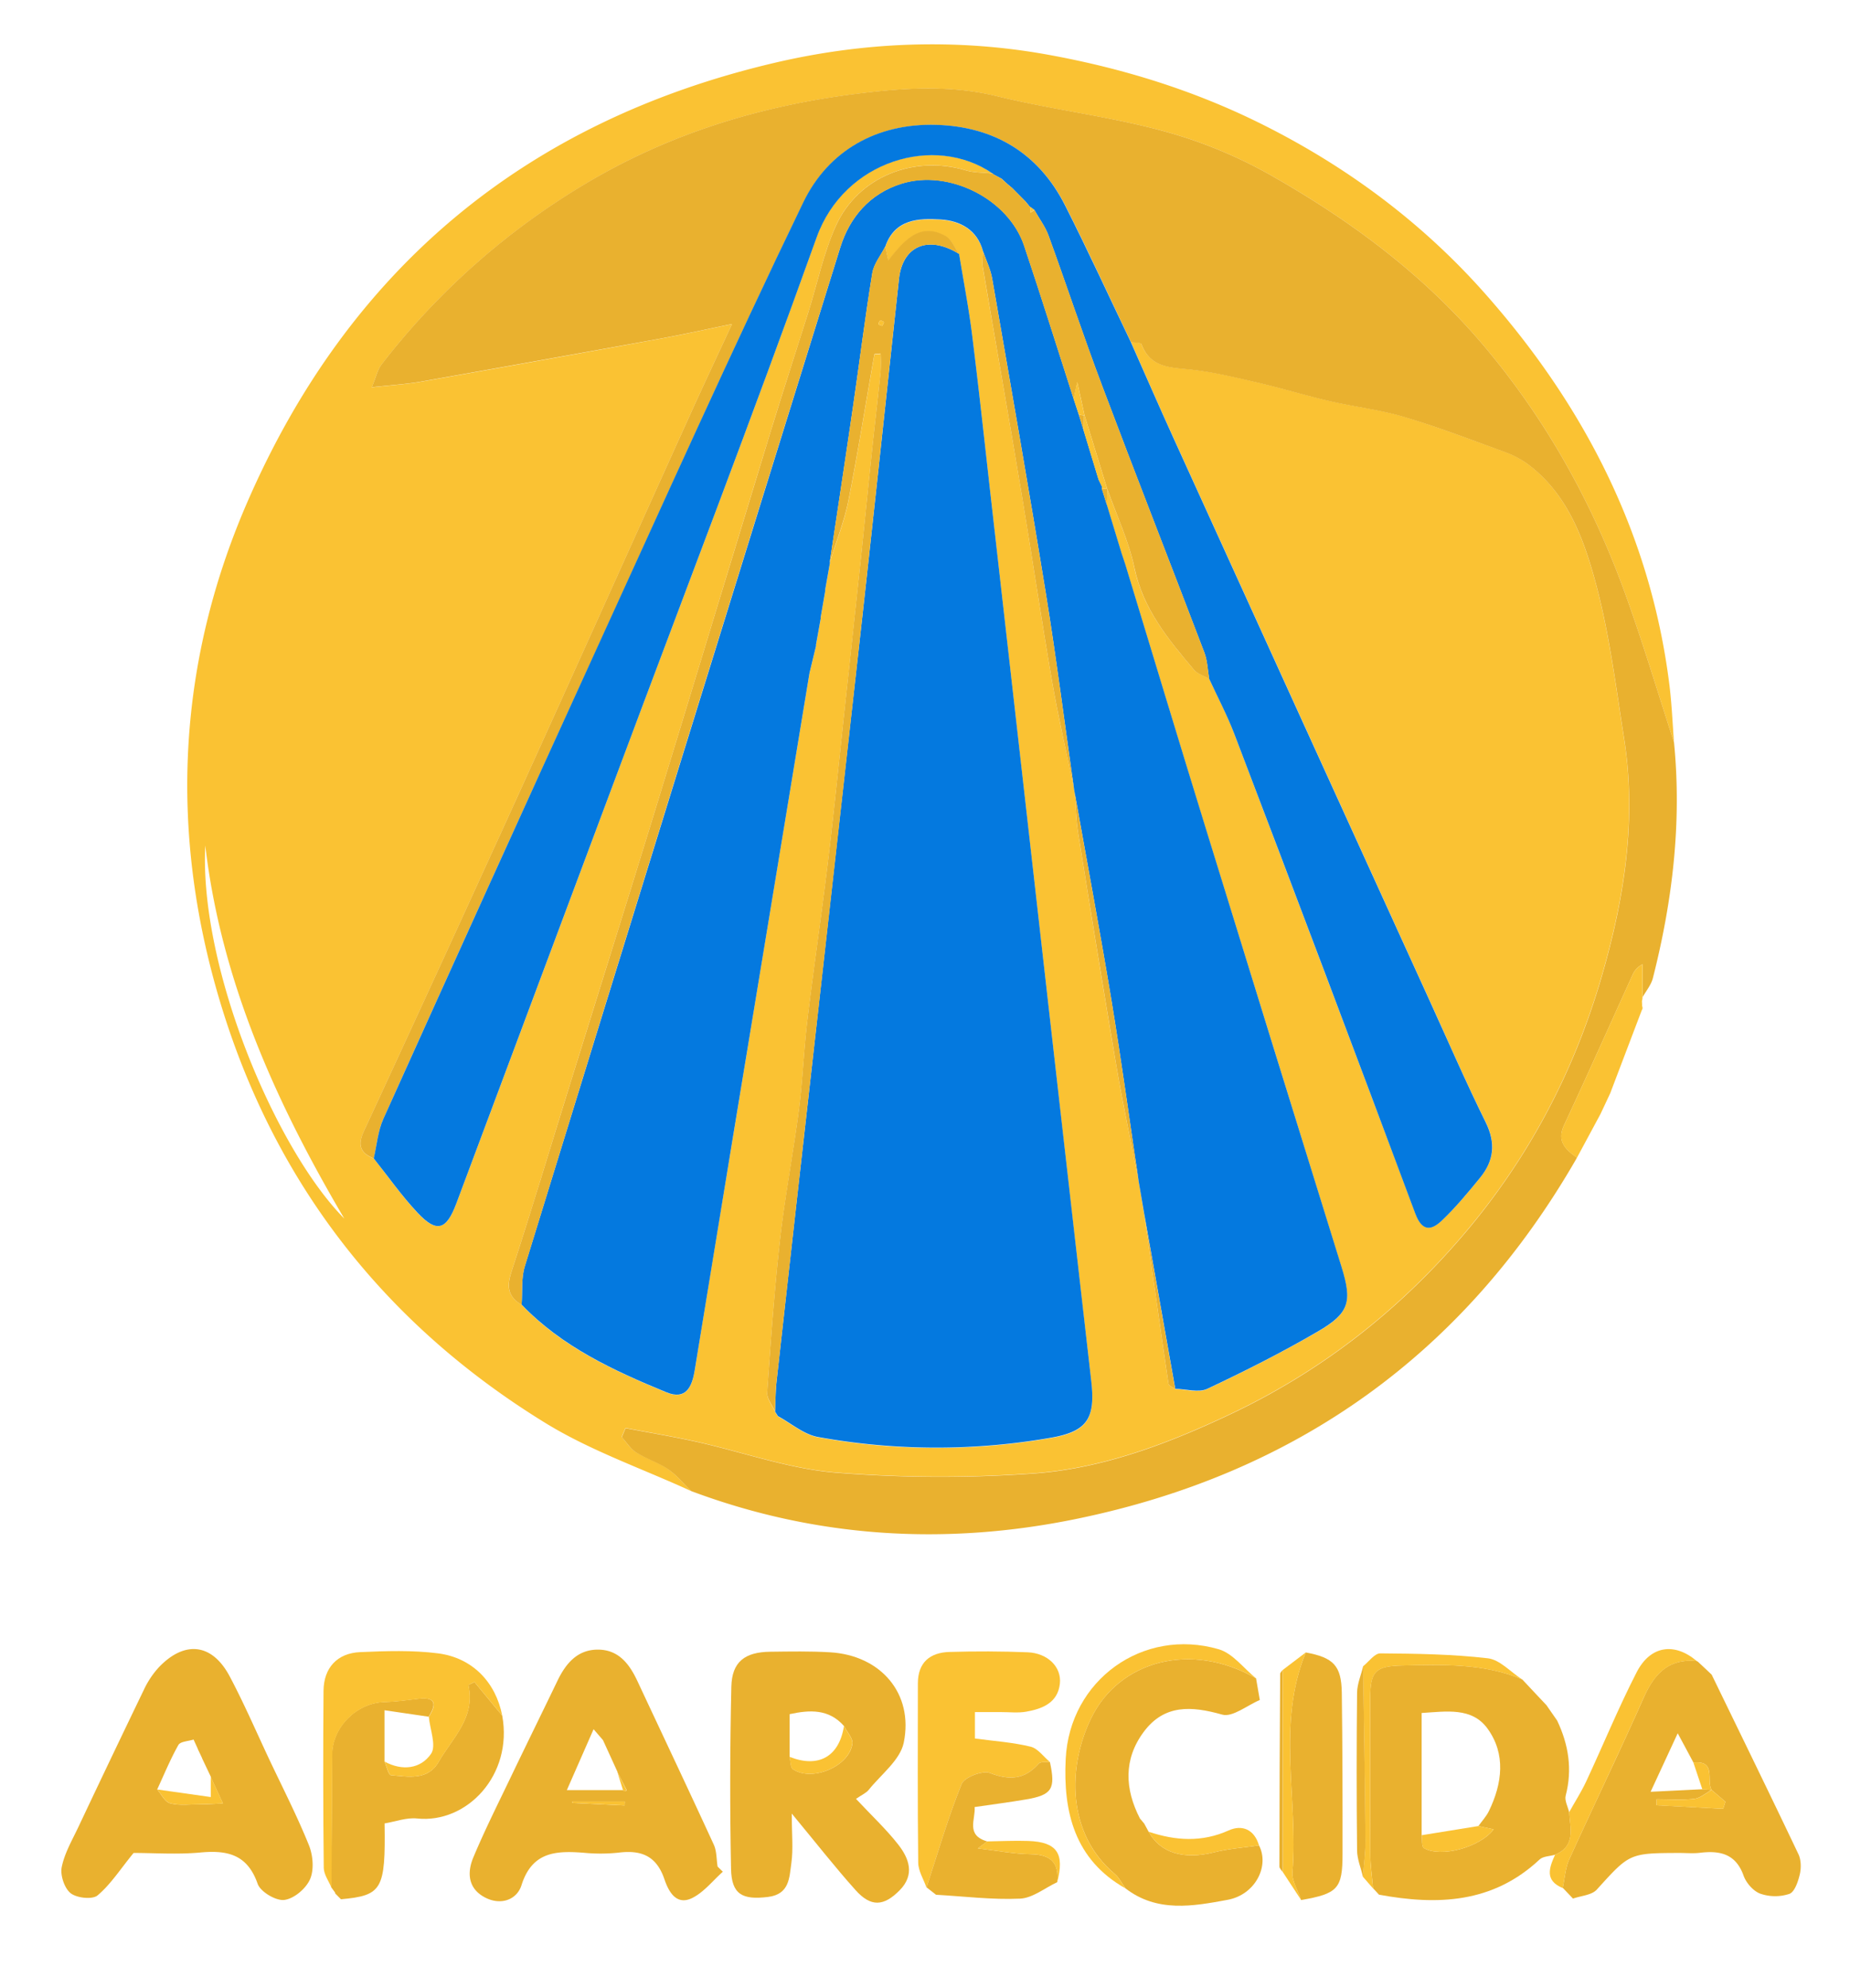 <svg xmlns="http://www.w3.org/2000/svg" viewBox="0 0 975.52 1048.68">
  <g id="Camada_2" data-name="Camada 2">
    <g id="Camada_1-2" data-name="Camada 1">
      <g>
        <path d="M0,1048.68V0H975.52V1048.68Zm602.65-87.74-1.56-1.87c-8-15.59-8.73-31.23,2-45.64,10.87-14.64,25.2-13.7,41.39-9.13,5.45,1.54,13.16-4.9,19.84-7.7q-1-5.77-2-11.54l.08.17c-6.54-5.29-12.3-13.26-19.74-15.43-40-11.62-78.66,16.3-80.7,57.94-1.37,27.81,4.65,53,31.47,68.16,16.7,12.94,35.73,9.46,53.91,6.09,14.69-2.72,22.18-17.9,16.55-28.72-2.47-8.4-8.88-11.08-16-7.9-14.22,6.38-28,5.44-42.2.72l-.12-.15c-.76-1.4-1.52-2.81-2.29-4.21ZM176.8,998.33l-.19.15c1.06,1.08,2.13,2.15,3.2,3.23,21.7-2.06,23.51-5.11,23-40,5.61-.93,11.54-3.19,17.17-2.6,26.17,2.73,50.6-22.83,44.86-54.25-3.41-17.55-15.65-30.54-34-32.88-13.47-1.71-27.31-1.23-40.95-.64-12.13.53-19.24,8.3-19.34,20.43q-.37,46.69.12,93.38c0,3.49,2.64,7,4,10.43l0-.14Zm638.75-98.79.23.2-13-13.85-.28-.21c-6-3.85-11.62-10.34-17.95-11.08-18.76-2.19-37.77-2.45-56.69-2.6-3,0-6.07,4.44-9.1,6.83-1.1,4.63-3.12,9.24-3.17,13.88q-.45,41.63,0,83.25c0,4.62,2,9.23,3.1,13.84,1.78,2.06,3.56,4.13,5.35,6.19l.61-.11-.62,0,3.12,3.41c30.81,5.7,60.05,4.54,84.65-18.54,1.87-1.76,5.43-1.73,8.21-2.53-3,6.86-5.62,13.61,4,17.57v-.17l5.38,5.73c4.27-1.52,9.89-1.81,12.58-4.77,17.24-19,17-19.22,43.49-19.29,3.63,0,7.31.34,10.89-.09,10.52-1.26,18.9.47,23,12.07,1.37,3.84,5.14,8.16,8.82,9.5a24,24,0,0,0,15.31.11c2.78-1,4.61-6.49,5.5-10.29.79-3.36.72-7.65-.73-10.7-15-31.64-30.43-63.12-45.73-94.64l-7.26-6.83-.61-.35c-11.75-9.95-24.45-8.23-31.72,6-9.63,18.79-17.64,38.4-26.56,57.56-2.61,5.59-6,10.83-9,16.23-.68-2.94-2.51-6.19-1.83-8.77,3.63-13.87,1.5-26.88-4.49-39.56ZM849,576.79l.12-.26q8.31-21.88,16.64-43.79a2,2,0,0,0,.19-2.1c0-.93-.07-1.85-.11-2.78a5.92,5.92,0,0,0,.29-1.92c1.86-3.36,4.54-6.51,5.45-10.12C882,475,886.86,433.64,882.72,391.5c-.78-10.06-1.17-20.17-2.41-30.18-9.87-79.51-45-147.63-97.38-206.69C750.25,117.74,711,88.34,666.4,66,630,47.7,591.8,35.94,552.27,28.8c-48.16-8.69-96.89-6.74-144.31,4.44C277.08,64.09,183.77,141.79,130.29,265.12c-37.51,86.51-41.06,176.14-13.37,266.1C146,625.63,203.73,699,287.78,750.61c23.88,14.65,51,24,76.66,35.79,66.21,24.81,134.43,28.78,203,14.72C683.5,777.31,772.23,714,831.54,610.59Q837.78,599,844,587.46,846.5,582.12,849,576.79Zm-172.69,304c-.44.67-1.26,1.34-1.27,2q-.3,50.79-.41,101.59c0,1,1.17,2,1.8,3l9.62,14.68c19.34-3.34,21.84-5.92,21.86-24.36,0-28.32,0-56.65-.39-85-.19-14.29-4.38-18.53-19-21.22ZM488.61,995.45l4.95,3.86c14.78.84,29.6,2.71,44.32,2.05,6.65-.3,13.07-5.64,19.6-8.7,4-15.14-.13-21.18-15.2-21.72-7.24-.26-14.5.13-21.74.23-11.5-3.3-6.06-11.69-6.63-18.12,9.74-1.43,18.41-2.56,27-4,13.83-2.34,15.79-5.51,12.7-19.73-3.38-2.8-6.37-7.18-10.2-8.09-9.43-2.27-19.25-2.94-29.34-4.31V903h13.73c4.45,0,9,.55,13.31-.21,8.54-1.5,16.65-4.67,17.78-14.72,1-8.89-6.5-16.18-17-16.61-13.71-.55-27.47-.59-41.19-.18-10.27.3-16.68,5.49-16.69,16.61,0,31.51-.19,63,.18,94.53.05,4.4,2.84,8.76,4.37,13.14Zm-37.24-46.71c3-2.11,5.35-3.06,6.73-4.77,6.53-8.14,16.58-15.7,18.46-24.88,5.3-26-12.18-46-38.77-47.64-10.5-.63-21.05-.43-31.58-.3-13.43.15-20.26,5.28-20.57,18.46q-1.15,48-.16,96c.27,13.56,5.95,16.51,19.47,14.87,11.41-1.38,11.26-10.29,12.33-17.77s.23-15.32.23-26.2c12.92,15.6,22.88,28.34,33.64,40.37,8.07,9,14.85,8.62,23.33,0,8-8.19,4.87-16.69-.81-24C467.31,964.72,459.65,957.58,451.37,948.74ZM70.45,977.26c10.9,0,23.12.88,35.16-.23,14.3-1.33,24.83,1,30.23,16.51,1.46,4.2,9.53,9,14,8.51,5.06-.59,11.45-6,13.6-10.86s1.61-12.67-.56-18C156.66,957.78,149.06,943,142,928c-6.9-14.65-13.31-29.56-20.89-43.85-9.22-17.39-23.63-19.1-37.28-4.91a46.86,46.86,0,0,0-8,12Q58.35,927.32,41.31,963.6C38,970.54,34,977.43,32.53,984.79c-.84,4.27,1.42,11.12,4.72,13.71s11.46,3.45,14.19,1.15C58.39,993.82,63.49,985.79,70.45,977.26Zm310.71,9.91-2.76-2.71c-.62-3.87-.41-8.12-2-11.54-13.25-28.86-26.85-57.55-40.3-86.32-4.15-8.88-9.78-16.38-20.44-16.56-11.13-.19-17.31,7.27-21.77,16.56-8.24,17.12-16.64,34.16-24.85,51.29-6.64,13.85-13.54,27.6-19.46,41.76-3.32,8-2.87,16.32,6.07,21.05,8.36,4.43,16.89,1.33,19.34-6.43,5.62-17.83,18.39-18.21,33-17.08a91.26,91.26,0,0,0,18.18-.08c11.85-1.48,19.95,1.57,24.17,14,2,5.89,6,14.29,14.76,9.88C371.22,997.91,375.86,991.88,381.16,987.17Z" style="fill: transparent"/>
        <path d="M364.44,786.4c-25.65-11.79-52.78-21.14-76.66-35.79-84-51.58-141.8-125-170.86-219.39-27.69-90-24.14-179.59,13.37-266.1C183.77,141.79,277.08,64.09,408,33.24c47.42-11.18,96.15-13.13,144.31-4.44C591.8,35.94,630,47.7,666.4,66c44.58,22.39,83.85,51.79,116.53,88.68,52.33,59.06,87.51,127.18,97.38,206.69,1.24,10,1.63,20.12,2.41,30.18-8.57-26.28-16.44-52.82-25.87-78.79-17.32-47.7-41.49-91.38-74.5-130.49-31.76-37.62-70.36-66.1-112.52-90A245.49,245.49,0,0,0,613,69c-28.63-7.69-58.37-11.14-87.2-18.21-25-6.13-50-4.33-74.47-1.24-50.64,6.39-98.82,21-143.31,47.82a383.38,383.38,0,0,0-106.77,94.84c-2.2,2.83-3,6.77-5.19,12.09,10.4-1.18,18.34-1.65,26.11-3q63.24-11.16,126.41-22.73c12.45-2.28,24.8-5.05,37.43-7.64-7.21,15.57-14.93,31.92-22.38,48.39-30.16,66.66-60.1,133.42-90.38,200q-40.4,88.83-81.41,177.38c-3.35,7.24-1.86,11.48,5.23,14.29,7.69,9.64,14.79,19.84,23.22,28.79,10,10.62,15.07,9,20.34-5Q283,521.56,325.27,408.39C360.52,314,396.67,220,430.56,125.18c14.45-40.45,62.21-54.81,92.82-33.7-4.69-.51-9.6-.33-14.05-1.66-27.4-8.2-56.76,3.28-68.5,29.12-6.57,14.47-9.8,30.45-14.6,45.73-6.54,20.79-13.32,41.5-19.7,62.33-20.78,67.92-41.33,135.91-62.16,203.81-14.3,46.58-28.93,93.06-43.38,139.6-10.41,33.51-20.49,67.14-31.36,100.5C267,678.83,268,684,275.05,688.15c21.31,22.28,48.58,34.83,76.39,46.26,10.27,4.22,13.47-2.89,14.88-11.6q10.11-62.28,20.41-124.53,20-121.6,40.12-243.2l3.51-14.58-.15,0q1.31-7.28,2.62-14.55l-.13,0,2.52-14.6-.14,0,2.58-14.56-.14,0c3.35-10.89,7.67-21.59,9.88-32.7,5.07-25.59,9.12-51.38,13.68-77.07,0-.21,1.38-.18,3.28-.4a94.43,94.43,0,0,1,0,9.53c-1.44,14-3.1,28-4.58,42-1.95,18.42-3.75,36.85-5.7,55.26q-4.4,41.42-8.91,82.82c-2.85,26.42-5.49,52.86-8.68,79.23-3.32,27.53-7.41,55-10.72,82.49-1.9,15.73-2.44,31.62-4.47,47.32-3,23-7.37,45.83-10,68.87-3,26.72-4.88,53.58-6.75,80.41-.23,3.21,2.68,6.65,4.14,10l.15.3,1.39,2.21c7,3.77,13.69,9.65,21.15,11a351,351,0,0,0,123.3.29c19.07-3.39,23-10.6,20.73-30q-10.57-91.77-20.93-183.57-15.83-139.42-31.61-278.85c-3.37-29.71-6.56-59.44-10.26-89.1-1.78-14.3-4.55-28.48-6.87-42.72-2.28-3.17-3.87-7.57-6.95-9.32-13.45-7.62-21.9,1.9-30.37,12.75-.93-4.24-1.27-5.77-1.61-7.31,5-14.55,17.59-15.06,29.34-14.3,10.11.66,19.17,5.42,22.21,16.78-.05,2.83-.56,5.74-.09,8.49C525,180.7,532,220.33,538.62,260c5.55,33.18,10.46,66.46,16.19,99.6,3.28,18.92,7.65,37.65,11.52,56.47l.45,2.51c.53,6.81.59,13.69,1.67,20.41,6.62,41.3,13.28,82.6,20.32,123.82,3.43,20.11,7.73,40.06,11.63,60.08.15.84.3,1.69.44,2.53q1,6,2,12.06c.15.84.29,1.69.43,2.53,4.25,30,8.46,59.9,12.88,89.82.16,1.07,2.32,1.85,3.54,2.76,5.69.13,12.3,2.22,16.91,0,19.74-9.31,39.28-19.2,58.14-30.16,16.83-9.78,18.34-15.7,12.62-34.18q-35.49-114.7-71-229.39c-14.48-47-28.66-94-43-141.07l-2-6q-3.86-12.74-7.73-25.47l.24-8.39c4.88,13.81,11.29,27.3,14.28,41.52,4.58,21.73,17.82,37.67,31.37,53.72,1.9,2.25,5.33,3.21,8.06,4.77,4.43,9.63,9.44,19,13.19,28.93Q698.87,513.36,746.35,640c3.62,9.68,8.49,8.92,14,3.68,7.3-6.94,13.78-14.8,20.17-22.62,7.29-8.92,8.35-18.26,2.94-29.19-10.41-21-19.75-42.61-29.48-64q-67.62-148.48-135.2-297c-7.63-16.78-15-33.68-22.44-50.53,1.9.34,5.16.18,5.51,1.11,4.66,12.46,15.2,12.21,25.87,13.37,11.63,1.27,23.14,4,34.58,6.7,13.09,3,26,7,39.08,10,12.85,3,26.11,4.47,38.71,8.22,17.5,5.21,34.6,11.8,51.79,18a52.47,52.47,0,0,1,12.86,6.37c21.23,15.39,30,39,36.41,62.4,7.37,27,10.8,55.05,15.19,82.77,6.75,42.67.15,84.39-11.69,125.28-14.53,50.21-38.27,95.62-72.31,135.76-34.53,40.73-75.55,72.73-123.64,95.48-33.28,15.73-68,28.89-104.84,31.32a696.18,696.18,0,0,1-103.54-.55c-24.58-2.07-48.58-10.78-72.91-16.21-12.46-2.77-25.06-4.85-37.6-7.24l-2,4.74c2.47,2.73,4.49,6.16,7.49,8,5.41,3.41,11.76,5.37,17,9C356.89,778,360.45,782.54,364.44,786.4ZM108.24,445.92c-3.18,64.85,37.25,160.31,73.31,196.78C145.44,581.42,116.6,517.45,108.24,445.92Z" style="fill: #fac233"/>
        <path d="M197.07,610.94c-7.09-2.81-8.58-7.05-5.23-14.29q41-88.56,81.41-177.38c30.28-66.6,60.22-133.36,90.38-200,7.45-16.47,15.17-32.82,22.38-48.39-12.63,2.59-25,5.36-37.43,7.64Q285.42,190,222.17,201.23c-7.77,1.37-15.71,1.84-26.11,3,2.22-5.32,3-9.26,5.19-12.09A383.38,383.38,0,0,1,308,97.32c44.49-26.77,92.67-41.43,143.31-47.82,24.44-3.09,49.5-4.89,74.47,1.24C554.63,57.81,584.37,61.26,613,69a245.49,245.49,0,0,1,56.83,23.26c42.16,23.91,80.76,52.39,112.52,90,33,39.11,57.18,82.79,74.5,130.49,9.43,26,17.3,52.51,25.87,78.79,4.14,42.14-.75,83.5-11.14,124.32-.91,3.61-3.59,6.76-5.45,10.12V508.58a11.17,11.17,0,0,0-5.32,5.71c-12,26.35-23.77,52.81-36,79-4.09,8.74.81,13,6.76,17.26C772.23,714,683.5,777.31,567.39,801.12c-68.52,14.06-136.74,10.09-202.95-14.72-4-3.86-7.55-8.36-12.08-11.43-5.27-3.58-11.62-5.54-17-9-3-1.89-5-5.32-7.49-8l2-4.74c12.54,2.39,25.14,4.47,37.6,7.24,24.33,5.43,48.33,14.14,72.91,16.21a696.18,696.18,0,0,0,103.54.55c36.89-2.43,71.56-15.59,104.84-31.32,48.09-22.75,89.11-54.75,123.64-95.48,34-40.14,57.78-85.55,72.31-135.76,11.84-40.89,18.44-82.61,11.69-125.28-4.39-27.72-7.82-55.81-15.19-82.77-6.39-23.41-15.18-47-36.41-62.4a52.47,52.47,0,0,0-12.86-6.37c-17.19-6.24-34.29-12.83-51.79-18-12.6-3.75-25.86-5.23-38.71-8.22-13.1-3-26-7-39.08-10-11.44-2.66-22.95-5.43-34.58-6.7-10.67-1.16-21.21-.91-25.87-13.37-.35-.93-3.61-.77-5.52-1.11-11.49-24-22.56-48.17-34.57-71.89-14-27.62-37.42-41.76-67.95-42.67-31.38-.94-56.95,13.55-70.16,40.82-38.07,78.56-73.74,158.3-110,237.72Q257.52,467.07,202.15,590.1C199.26,596.51,198.71,604,197.07,610.94Z" style="fill: #e9b12f"/>
        <path d="M451.37,948.74c8.28,8.84,15.94,16,22.3,24.13,5.68,7.28,8.84,15.78.81,24-8.48,8.65-15.26,9-23.33,0-10.76-12-20.72-24.77-33.64-40.37,0,10.88.84,18.67-.23,26.2s-.92,16.39-12.33,17.77c-13.52,1.64-19.2-1.31-19.47-14.87q-.94-48,.16-96c.31-13.18,7.14-18.31,20.57-18.46,10.53-.13,21.08-.33,31.58.3,26.59,1.61,44.07,21.67,38.77,47.64-1.88,9.18-11.93,16.74-18.46,24.88C456.72,945.68,454.41,946.63,451.37,948.74Zm-35-22.17c.54,2.23.34,5.56,1.75,6.52,10.06,6.83,29.73-1.47,31.35-13.44.38-2.85-2.84-6.2-4.4-9.32-8.08-9.15-18.07-8.55-28.7-6.27Z" style="fill: #e9b12f"/>
        <path d="M70.45,977.26c-7,8.53-12.06,16.56-19,22.39-2.73,2.3-10.93,1.41-14.19-1.15s-5.56-9.44-4.72-13.71c1.46-7.36,5.5-14.25,8.78-21.19q17.11-36.26,34.53-72.36a46.86,46.86,0,0,1,8-12c13.65-14.19,28.06-12.48,37.28,4.91,7.58,14.29,14,29.2,20.89,43.85,7.08,15,14.68,29.82,20.88,45.19,2.17,5.37,2.78,13,.56,18s-8.54,10.27-13.6,10.86c-4.45.51-12.52-4.31-14-8.51-5.4-15.49-15.93-17.84-30.23-16.51C93.57,978.14,81.35,977.26,70.45,977.26Zm33.87-54.88-2.25-4.94c-2.74.91-6.93,1-8,2.87-4.25,7.53-7.54,15.6-11.19,23.47,2.21,2.53,4,6.48,6.7,7.25,4.52,1.29,9.62.65,14.48.62,4.5,0,9-.31,13.5-.48l-6.45-14,.16.12-4.74-10,.09.08-2.36-5Z" style="fill: #e9b12f"/>
        <path d="M381.16,987.17c-5.3,4.71-9.94,10.74-16.06,13.81-8.78,4.41-12.75-4-14.76-9.88-4.22-12.42-12.32-15.47-24.17-14a91.26,91.26,0,0,1-18.18.08c-14.59-1.13-27.36-.75-33,17.08-2.45,7.76-11,10.86-19.34,6.43-8.94-4.73-9.39-13.1-6.07-21.05,5.92-14.16,12.82-27.91,19.46-41.76,8.21-17.13,16.61-34.17,24.85-51.29,4.46-9.29,10.64-16.75,21.77-16.56,10.66.18,16.29,7.68,20.44,16.56,13.45,28.77,27.05,57.46,40.3,86.32,1.57,3.42,1.36,7.67,2,11.54Zm-55.61-52.6.11.06q-3.84-8.43-7.7-16.87L313,912,298.9,944.13h29.62c.32.2.63.53,1,.56s.64-.28,1-.43Zm-23.68,15.57-.06.74,27.55,1.33c0-.69.05-1.38.08-2.07Z" style="fill: #e9b12f"/>
        <path d="M821.11,907.46c6,12.68,8.12,25.69,4.49,39.56-.68,2.58,1.15,5.83,1.83,8.77.51,8.46,3.63,17.77-7.41,22.41-2.78.8-6.34.77-8.21,2.53-24.6,23.08-53.84,24.24-84.65,18.54L724,995.86l.62,0-.6.1c-.5-6-1.4-11.94-1.43-17.91-.16-27.51-.1-55-.06-82.54,0-14.14,2.73-16.83,17-17.12,21.33-.44,42.71-1.26,63,7.27l.28.21,13,13.85-.23-.2Q818.33,903.52,821.11,907.46Zm-41.53,55.61c1.87-2.63,4.15-5.05,5.54-7.91,7.07-14.59,9-30.08-.74-43.49-8.28-11.41-21.8-9-34.73-8.23v64.47c.36,2.34-.09,6.05,1.2,6.8,8.83,5.17,29.53-.33,36.75-9.89Z" style="fill: #e9b12f"/>
        <path d="M902.58,883.23c15.3,31.52,30.69,63,45.73,94.64,1.45,3,1.52,7.34.73,10.7-.89,3.8-2.72,9.27-5.5,10.29a24,24,0,0,1-15.31-.11c-3.68-1.34-7.45-5.66-8.82-9.5-4.14-11.6-12.52-13.33-23-12.07-3.58.43-7.26.08-10.89.09-26.46.07-26.25.26-43.49,19.29-2.69,3-8.31,3.25-12.57,4.78L824,995.6a.78.78,0,0,0,0,.16c1.13-5.07,1.41-10.53,3.5-15.16,12.9-28.48,26.56-56.61,39.21-85.19,5.61-12.66,13.16-20.79,28-19.36l.6.35Q899,879.81,902.58,883.23Zm0,60.82c-3-5,2.69-15.68-9.61-14.45-2.52-4.71-5.05-9.41-8.3-15.46L870.38,945l27.27-1.33,4.88.37c-3,1.63-6,4.32-9.14,4.68-6.54.73-13.22.22-19.84.22l-.09,3.15L908.64,954l1.19-3.75Z" style="fill: #e9b12f"/>
        <path d="M663.88,973.27c5.63,10.82-1.86,26-16.55,28.72-18.18,3.37-37.21,6.85-53.91-6.09-1.85-2.56-3.28-5.63-5.63-7.61-25.09-21.07-25.14-56.13-12.3-82.32,14.66-29.93,52.51-40.6,86.9-20.74l-.08-.17q1,5.78,2,11.54c-6.68,2.8-14.39,9.24-19.84,7.7-16.19-4.57-30.52-5.51-41.39,9.13-10.69,14.41-10,30.05-2,45.64.52.62,1,1.25,1.57,1.87l.67.79c.76,1.4,1.53,2.8,2.29,4.21l.12.15c6,11.24,18.61,14.86,34.47,10.84C647.91,975,656,974.44,663.88,973.27Z" style="fill: #e9b12f"/>
        <path d="M264.83,904.84c5.74,31.42-18.69,57-44.86,54.25-5.63-.59-11.56,1.67-17.17,2.6.52,34.91-1.29,38-23,40-1.06-1.08-2.13-2.15-3.2-3.23l.2-.16-2.11-2.9,0,.13q.22-35.1.43-70.19c.07-14.39,12.88-27.2,27.39-27.65,6-.19,11.95-1,17.89-1.72,9.23-1.14,10,2.57,5.63,9.44L202.76,902v27.07c1.11,2.5,2.05,7.06,3.38,7.18,9.12.81,19.45,2.94,25.13-7,7.22-12.61,19.56-23.25,15.69-40.57l3.23-1.56Z" style="fill: #e9b12f"/>
        <path d="M488.55,995.53c-1.53-4.38-4.32-8.74-4.37-13.14-.37-31.51-.19-63-.18-94.53,0-11.12,6.42-16.31,16.69-16.61,13.72-.41,27.48-.37,41.19.18,10.53.43,18,7.72,17,16.61-1.13,10.05-9.24,13.22-17.78,14.72-4.31.76-8.86.19-13.31.21H514.09V916.9c10.09,1.37,19.91,2,29.34,4.31,3.83.91,6.82,5.29,10.2,8.09-2,.23-4.88-.31-5.86.8-7.44,8.43-15.35,9-25.74,5-3.89-1.49-13.5,2.18-14.94,5.75C499.89,958.68,494.55,977.23,488.55,995.53Z" style="fill: #fac233"/>
        <path d="M264.83,904.84l-14.64-17.72L247,888.68c3.87,17.32-8.47,28-15.69,40.57-5.68,9.92-16,7.79-25.13,7-1.33-.12-2.27-4.68-3.39-7.19,9.3,5.1,19.07,3.88,24.52-4.11,2.9-4.25-.59-12.85-1.19-19.5,4.37-6.87,3.6-10.58-5.63-9.44-5.94.73-11.91,1.53-17.89,1.72-14.51.45-27.32,13.26-27.39,27.65q-.16,35.1-.43,70.19c-1.42-3.47-4-6.93-4.06-10.42q-.5-46.7-.12-93.38c.1-12.13,7.21-19.9,19.34-20.43,13.64-.59,27.48-1.07,40.95.64C249.18,874.3,261.42,887.29,264.83,904.84Z" style="fill: #fac233"/>
        <path d="M688.54,871.52c14.6,2.69,18.79,6.93,19,21.22.38,28.33.42,56.66.39,85,0,18.44-2.52,21-21.86,24.36-1.61-4.93-4.94-10-4.55-14.76C684.67,948.76,673,909.29,688.54,871.52Z" style="fill: #e9b12f"/>
        <path d="M488.55,995.53c6-18.3,11.34-36.85,18.54-54.66,1.44-3.57,11.05-7.24,14.94-5.75,10.39,4,18.3,3.41,25.74-5,1-1.11,3.86-.57,5.86-.8,3.09,14.22,1.13,17.39-12.7,19.73-8.61,1.46-17.28,2.59-27,4,.57,6.43-4.87,14.82,6.63,18.12l-4.92,3.69c9.72,1.13,18.85,2.94,28,3.07,10.41.16,14.9,4.49,13.86,14.73-6.53,3.06-13,8.4-19.6,8.7-14.72.66-29.54-1.21-44.32-2.05l-4.95-3.86Z" style="fill: #e9b12f"/>
        <path d="M662.39,885.23C628,865.37,590.15,876,575.49,906c-12.84,26.19-12.79,61.25,12.3,82.32,2.35,2,3.78,5.05,5.63,7.61-26.82-15.17-32.84-40.35-31.47-68.16,2-41.64,40.72-69.56,80.7-57.94C650.09,872,655.85,879.94,662.39,885.23Z" style="fill: #fac233"/>
        <path d="M894.71,876.05c-14.79-1.43-22.34,6.7-28,19.36-12.65,28.58-26.31,56.71-39.21,85.19-2.09,4.63-2.37,10.09-3.5,15.16-9.65-4-7.06-10.7-4-17.56,11-4.64,7.92-14,7.41-22.41,3-5.4,6.39-10.64,9-16.23C845.35,920.4,853.36,900.79,863,882,870.26,867.82,883,866.1,894.71,876.05Z" style="fill: #fac233"/>
        <path d="M831.54,610.59c-5.95-4.3-10.85-8.52-6.76-17.26,12.26-26.23,24-52.69,36-79a11.17,11.17,0,0,1,5.32-5.71v17.36a5.92,5.92,0,0,1-.29,1.92c0,.93.07,1.86.11,2.78a2,2,0,0,1-.19,2.1q-8.32,21.9-16.64,43.79l-.12.26q-2.49,5.33-5,10.67Q837.78,599,831.54,610.59Z" style="fill: #fac233"/>
        <path d="M802.53,885.68c-20.29-8.53-41.67-7.71-63-7.27-14.23.29-16.94,3-17,17.12,0,27.51-.1,55,.06,82.54,0,6,.93,11.94,1.43,17.91-1.8-2.05-3.58-4.12-5.36-6.18.46-6.36,1.37-12.72,1.31-19.08-.26-30.63-.79-61.26-1.22-91.89,3-2.39,6.08-6.85,9.1-6.83,18.92.15,37.93.41,56.69,2.6C790.91,875.34,796.57,881.83,802.53,885.68Z" style="fill: #fac233"/>
        <path d="M688.54,871.52c-15.5,37.77-3.87,77.24-7,115.8-.39,4.76,2.94,9.83,4.55,14.76l-9.62-14.68-.12-106.61Z" style="fill: #fac233"/>
        <path d="M718.79,878.83c.43,30.63,1,61.26,1.22,91.89.06,6.36-.85,12.72-1.31,19.08-1.08-4.61-3.05-9.22-3.1-13.84q-.44-41.62,0-83.25C715.67,888.07,717.69,883.46,718.79,878.83Z" style="fill: #e9b12f"/>
        <path d="M663.88,973.27c-7.91,1.17-16,1.71-23.68,3.66-15.86,4-28.44.4-34.47-10.84,14.15,4.72,28,5.66,42.2-.72C655,962.19,661.41,964.87,663.88,973.27Z" style="fill: #fac233"/>
        <path d="M557.48,992.66c1-10.24-3.45-14.57-13.86-14.73-9.15-.13-18.28-1.94-28-3.07l4.92-3.69c7.24-.1,14.5-.49,21.74-.23C557.35,971.48,561.46,977.52,557.48,992.66Z" style="fill: #fac233"/>
        <path d="M676.31,880.79l.12,106.61c-.63-1-1.8-2-1.8-3q.07-50.8.41-101.59C675.05,882.13,675.87,881.46,676.31,880.79Z" style="fill: #e9b12f"/>
        <path d="M849.12,576.53q8.31-21.88,16.64-43.79Q857.44,554.64,849.12,576.53Z" style="fill: #e9b12f"/>
        <path d="M815.78,899.74l-13-13.85Z" style="fill: #fac233"/>
        <path d="M844,587.46q2.47-5.34,5-10.67Q846.51,582.12,844,587.46Z" style="fill: #e9b12f"/>
        <path d="M664.28,896.6q-1-5.76-2-11.54Q663.3,890.84,664.28,896.6Z" style="fill: #fac233"/>
        <path d="M821.11,907.46q-2.77-3.94-5.56-7.92Z" style="fill: #fac233"/>
        <path d="M902.58,883.23q-3.63-3.42-7.27-6.83Z" style="fill: #fac233"/>
        <path d="M824,995.6l5.39,5.74Z" style="fill: #fac233"/>
        <path d="M488.61,995.45l4.95,3.86Z" style="fill: #fac233"/>
        <path d="M724,995.86l3.12,3.41Z" style="fill: #fac233"/>
        <path d="M176.61,998.48c1.07,1.08,2.14,2.15,3.2,3.23C178.74,1000.63,177.67,999.56,176.61,998.48Z" style="fill: #fac233"/>
        <path d="M605.61,965.94c-.76-1.41-1.53-2.81-2.29-4.21C604.09,963.13,604.85,964.54,605.61,965.94Z" style="fill: #fac233"/>
        <path d="M866,530.64c0-.92-.07-1.85-.11-2.78C865.88,528.79,865.91,529.71,866,530.64Z" style="fill: #e9b12f"/>
        <path d="M602.65,960.94c-.53-.62-1-1.25-1.57-1.87Z" style="fill: #fac233"/>
        <path d="M174.7,995.42l2.11,2.9C176.1,997.36,175.4,996.39,174.7,995.42Z" style="fill: #fac233"/>
        <path d="M600.84,625.43c-.14-.84-.29-1.69-.44-2.53-4.77-32-9.14-64-14.41-95.85-6-36.22-12.77-72.31-19.21-108.46l-.45-2.51c-4.89-34.27-9.25-68.63-14.79-102.79-9-55.52-18.74-110.93-28.36-166.35-.85-4.93-3.18-9.61-4.82-14.4-3-11.36-12.1-16.12-22.21-16.78-11.75-.76-24.37-.25-29.34,14.3-2.36,4.65-6,9.07-6.84,14-3.79,23.23-6.69,46.61-10.09,69.91-4,27.59-8.23,55.15-12.36,82.72l.14,0-2.58,14.56.14,0-2.52,14.6.13,0q-1.31,7.27-2.62,14.55l.15,0-3.51,14.58q-20.06,121.6-40.12,243.2-10.25,62.25-20.41,124.53c-1.41,8.71-4.61,15.82-14.88,11.6-27.81-11.43-55.08-24-76.39-46.26.5-6.74-.27-13.88,1.67-20.18q82.81-268.86,166.4-537.48c4.88-15.65,15.42-28.3,32.33-33.56,24.9-7.75,56.32,8,64.59,32.75,9,26.82,17.42,53.81,26.09,80.72l2.75,8.36,2.58,8.46q3.88,12.83,7.78,25.64c.64,1.35,1.27,2.7,1.91,4l-.2.75,2.7,8.69,7.74,25.47c.65,2,1.31,4,2,6,14.31,47,28.49,94.09,43,141.07q35.37,114.73,71,229.39c5.72,18.48,4.21,24.4-12.62,34.18-18.86,11-38.4,20.85-58.14,30.16-4.61,2.17-11.22.08-16.91,0q-8.21-46.29-16.42-92.58c-.14-.84-.28-1.69-.43-2.53Q601.85,631.46,600.84,625.43Z" style="fill: #0479df"/>
        <path d="M505.74,133.94c2.32,14.24,5.09,28.42,6.87,42.72,3.7,29.66,6.89,59.39,10.26,89.1q15.81,139.42,31.61,278.85,10.42,91.78,20.93,183.57c2.23,19.37-1.66,26.58-20.73,30a351,351,0,0,1-123.3-.29c-7.46-1.32-14.12-7.2-21.15-11l-1.39-2.21-.15-.3c.25-5.25.22-10.52.8-15.73q8.17-73.74,16.52-147.46,14.3-127.31,28.56-254.61c6.64-59.83,13-119.7,19.48-179.54C476,129.53,489.66,123.9,505.74,133.94Z" style="fill: #0479df"/>
        <path d="M197.07,610.94c1.64-7,2.19-14.43,5.08-20.84q55.41-123,111.45-245.72c36.31-79.42,72-159.16,110-237.72,13.21-27.27,38.78-41.76,70.16-40.82,30.53.91,54,15,67.95,42.67,12,23.72,23.08,47.9,34.57,71.89,7.48,16.85,14.82,33.75,22.45,50.53q67.54,148.51,135.2,297c9.73,21.37,19.07,42.94,29.48,64,5.41,10.93,4.35,20.27-2.94,29.19-6.39,7.82-12.87,15.68-20.17,22.62-5.51,5.24-10.38,6-14-3.68Q699,513.28,650.79,386.89C647,377,642,367.59,637.6,358c-.81-4.62-.9-9.52-2.54-13.83-17.8-46.78-36.09-93.38-53.72-140.22-10-26.41-18.81-53.22-28.46-79.74-1.74-4.77-5-9-7.48-13.5l-2.15-1.53L543,109l-2.22-2.72-7.08-7.15-2.76-2.3-.08-.11-2.44-2.21-.12-.16-4.57-2.47-.31-.35c-30.6-21.11-78.36-6.75-92.81,33.7C396.67,220,360.52,314,325.27,408.39Q283,521.56,240.63,634.71c-5.27,14.07-10.32,15.64-20.34,5C211.86,630.78,204.76,620.58,197.07,610.94Z" style="fill: #0479df"/>
        <path d="M533.65,99.08l7.07,7.15L543,109l.29.18c0,1,.06,2,.1,3l2.06-1.43c2.53,4.49,5.74,8.73,7.48,13.5,9.65,26.52,18.51,53.33,28.46,79.74,17.63,46.84,35.92,93.44,53.72,140.22,1.64,4.31,1.73,9.21,2.54,13.83-2.73-1.55-6.16-2.51-8.06-4.76-13.55-16.05-26.79-32-31.37-53.72-3-14.22-9.4-27.71-14.28-41.52l-.08-.08q-6-19.5-12-39c-1-4.81-2.11-9.62-3.82-17.41l-1.86,9C557.46,183.49,549,156.5,540,129.68c-8.27-24.77-39.69-40.5-64.59-32.75-16.91,5.26-27.45,17.91-32.33,33.56Q359.33,399,276.72,668c-1.94,6.3-1.17,13.44-1.67,20.18-7-4.12-8-9.32-5.42-17.24,10.87-33.36,20.95-67,31.36-100.5,14.45-46.54,29.08-93,43.38-139.6,20.83-67.9,41.38-135.89,62.16-203.81,6.38-20.83,13.16-41.54,19.7-62.33,4.8-15.28,8-31.26,14.6-45.73,11.74-25.84,41.1-37.32,68.5-29.12,4.45,1.33,9.36,1.15,14.05,1.66,0,0,.3.35.29.34l4.58,2.48.12.16,2.44,2.21s.08.11.07.11Z" style="fill: #e9b12f"/>
        <path d="M505.74,133.94c-16.08-10-29.79-4.41-31.69,13.1-6.51,59.84-12.84,119.71-19.48,179.54Q440.46,453.9,426,581.19q-8.28,73.72-16.52,147.46c-.58,5.21-.55,10.48-.8,15.73-1.46-3.34-4.37-6.78-4.14-10,1.87-26.83,3.75-53.69,6.75-80.41,2.59-23,7-45.86,10-68.87,2-15.7,2.57-31.59,4.47-47.32,3.31-27.52,7.4-55,10.72-82.49,3.19-26.37,5.83-52.81,8.68-79.23q4.49-41.4,8.91-82.82c1.95-18.41,3.75-36.84,5.7-55.26,1.48-14,3.14-28,4.58-42a94.43,94.43,0,0,0,0-9.53c-1.9.22-3.25.19-3.28.4-4.56,25.69-8.61,51.48-13.68,77.07-2.21,11.11-6.53,21.81-9.88,32.7,4.13-27.57,8.33-55.13,12.36-82.72,3.4-23.3,6.3-46.68,10.09-69.91.8-4.9,4.48-9.32,6.84-14,.34,1.54.68,3.07,1.61,7.31,8.47-10.85,16.92-20.37,30.37-12.75C501.87,126.37,503.46,130.77,505.74,133.94Zm-40.53,37.92c.29-.67,1-1.5.76-2s-1.24-.63-1.92-.92c-.28.68-.95,1.5-.76,2S464.53,171.57,465.21,171.86Z" style="fill: #e9b12f"/>
        <path d="M108.24,445.92c8.36,71.53,37.2,135.5,73.31,196.78C145.49,606.23,105.06,510.77,108.24,445.92Z" style="fill: transparent"/>
        <path d="M518.36,132.54c1.64,4.79,4,9.47,4.82,14.4,9.62,55.42,19.35,110.83,28.36,166.35,5.54,34.16,9.9,68.52,14.79,102.79-3.87-18.82-8.24-37.55-11.52-56.47-5.73-33.14-10.64-66.42-16.19-99.6C532,220.33,525,180.7,518.27,141,517.8,138.28,518.31,135.37,518.36,132.54Z" style="fill: #e9b12f"/>
        <path d="M566.78,418.59C573.22,454.74,580,490.83,586,527.05c5.27,31.87,9.64,63.89,14.41,95.85-3.9-20-8.2-40-11.63-60.08-7-41.22-13.7-82.52-20.32-123.82C567.37,432.28,567.31,425.4,566.78,418.59Z" style="fill: #e9b12f"/>
        <path d="M603.27,640q8.22,46.29,16.42,92.58c-1.22-.91-3.38-1.69-3.54-2.76C611.73,699.92,607.52,670,603.27,640Z" style="fill: #e9b12f"/>
        <path d="M426.85,355.08l3.51-14.58Z" style="fill: #e9b12f"/>
        <path d="M430.21,340.47q1.31-7.28,2.62-14.55Q431.53,333.19,430.21,340.47Z" style="fill: #e9b12f"/>
        <path d="M432.7,325.9l2.52-14.6Z" style="fill: #e9b12f"/>
        <path d="M435.08,311.27l2.58-14.56Z" style="fill: #e9b12f"/>
        <path d="M600.84,625.43q1,6,2,12.06Q601.85,631.46,600.84,625.43Z" style="fill: #e9b12f"/>
        <path d="M583.65,266.34l-2.7-8.68,2.86.21.08.08Z" style="fill: #e9b12f"/>
        <path d="M593.36,297.85c-.66-2-1.32-4-2-6C592,293.82,592.7,295.84,593.36,297.85Z" style="fill: #e9b12f"/>
        <path d="M408.84,744.68l1.39,2.21Z" style="fill: #e9b12f"/>
        <path d="M416.33,926.57V904.06c10.63-2.28,20.62-2.88,28.7,6.27C442.5,926.48,431.63,932.63,416.33,926.57Z" style="fill: transparent"/>
        <path d="M416.33,926.57c15.3,6.06,26.17-.09,28.7-16.24,1.56,3.12,4.78,6.47,4.4,9.32-1.62,12-21.29,20.27-31.35,13.44C416.67,932.13,416.87,928.8,416.33,926.57Z" style="fill: #fac233"/>
        <path d="M82.9,943.78c3.65-7.87,6.94-15.94,11.19-23.47,1-1.86,5.24-2,8-2.87l2.25,4.94h0l2.36,5-.09-.08,4.74,10-.15-.12V947.8Z" style="fill: transparent"/>
        <path d="M82.9,943.78l28.24,4V937.16q3.21,7,6.44,14c-4.5.17-9,.46-13.5.48-4.86,0-10,.67-14.48-.62C86.9,950.26,85.11,946.31,82.9,943.78Z" style="fill: #fac233"/>
        <path d="M111.29,937.28l-4.74-10Z" style="fill: #fac233"/>
        <path d="M106.64,927.37l-2.36-5Z" style="fill: #fac233"/>
        <path d="M104.32,922.38l-2.25-4.94Z" style="fill: #fac233"/>
        <path d="M328.52,944.13H298.9L313,912l4.94,5.81q3.85,8.43,7.7,16.87l-.11-.07Z" style="fill: transparent"/>
        <path d="M301.87,950.14h27.57c0,.69-.05,1.38-.08,2.07l-27.55-1.33Z" style="fill: #fac233"/>
        <path d="M325.66,934.63q-3.84-8.43-7.7-16.87Q321.81,926.21,325.66,934.63Z" style="fill: #fac233"/>
        <path d="M328.52,944.13l-3-9.57,4.89,9.7c-.32.15-.65.45-1,.43S328.84,944.33,328.52,944.13Z" style="fill: #fac233"/>
        <path d="M749.65,967.91V903.44c12.93-.77,26.45-3.18,34.73,8.23,9.72,13.41,7.81,28.9.74,43.49-1.39,2.86-3.67,5.28-5.54,7.91Z" style="fill: transparent"/>
        <path d="M749.65,967.91l29.93-4.84,8,1.75c-7.22,9.56-27.92,15.06-36.75,9.89C749.56,974,750,970.25,749.65,967.91Z" style="fill: #fac233"/>
        <path d="M897.65,943.7,870.38,945l14.26-30.89,8.3,15.45Z" style="fill: transparent"/>
        <path d="M902.55,944.05l7.28,6.2L908.64,954l-35.18-1.88.09-3.15c6.62,0,13.3.51,19.84-.22,3.18-.36,6.1-3,9.14-4.68Z" style="fill: #fac233"/>
        <path d="M897.65,943.7l-4.71-14.11c12.3-1.22,6.65,9.48,9.61,14.46l0,0Z" style="fill: #fac233"/>
        <path d="M226.08,905.43c.6,6.65,4.09,15.25,1.19,19.5-5.45,8-15.22,9.21-24.52,4.11,0-8.33,0-16.68,0-27.06Z" style="fill: transparent"/>
        <path d="M583.81,257.87l-2.86-.21s.2-.76.19-.76c-.63-1.35-1.26-2.69-1.9-4q-3.88-12.83-7.78-25.65c0-2.71.07-5.41.11-8.12l.25-.23Q577.82,238.36,583.81,257.87Z" style="fill: #fac233"/>
        <path d="M566.13,210.4l1.86-9c1.71,7.79,2.77,12.6,3.82,17.41l-.23.23-2.7-.33Z" style="fill: #fac233"/>
        <path d="M568.88,218.76l2.7.33c-.05,2.71-.09,5.41-.12,8.12Z" style="fill: #e9b12f"/>
        <path d="M579.24,252.86c.64,1.35,1.27,2.69,1.9,4C580.51,255.56,579.88,254.21,579.24,252.86Z" style="fill: #e9b12f"/>
        <path d="M545.4,110.66l-2.06,1.43c0-1-.07-2-.1-3Z" style="fill: #fac233"/>
        <path d="M528.25,94.3l-4.58-2.48Z" style="fill: #fac233"/>
        <path d="M543,109l-2.23-2.72Z" style="fill: #fac233"/>
        <path d="M533.65,99.08l-2.77-2.3Z" style="fill: #fac233"/>
        <path d="M530.81,96.67l-2.44-2.21Z" style="fill: #fac233"/>
        <path d="M465.21,171.87c-.68-.3-1.73-.45-1.92-.93s.48-1.31.76-2c.68.29,1.73.44,1.92.92S465.5,171.19,465.21,171.87Z" style="fill: #fac233"/>
      </g>
    </g>
  </g>
</svg>
